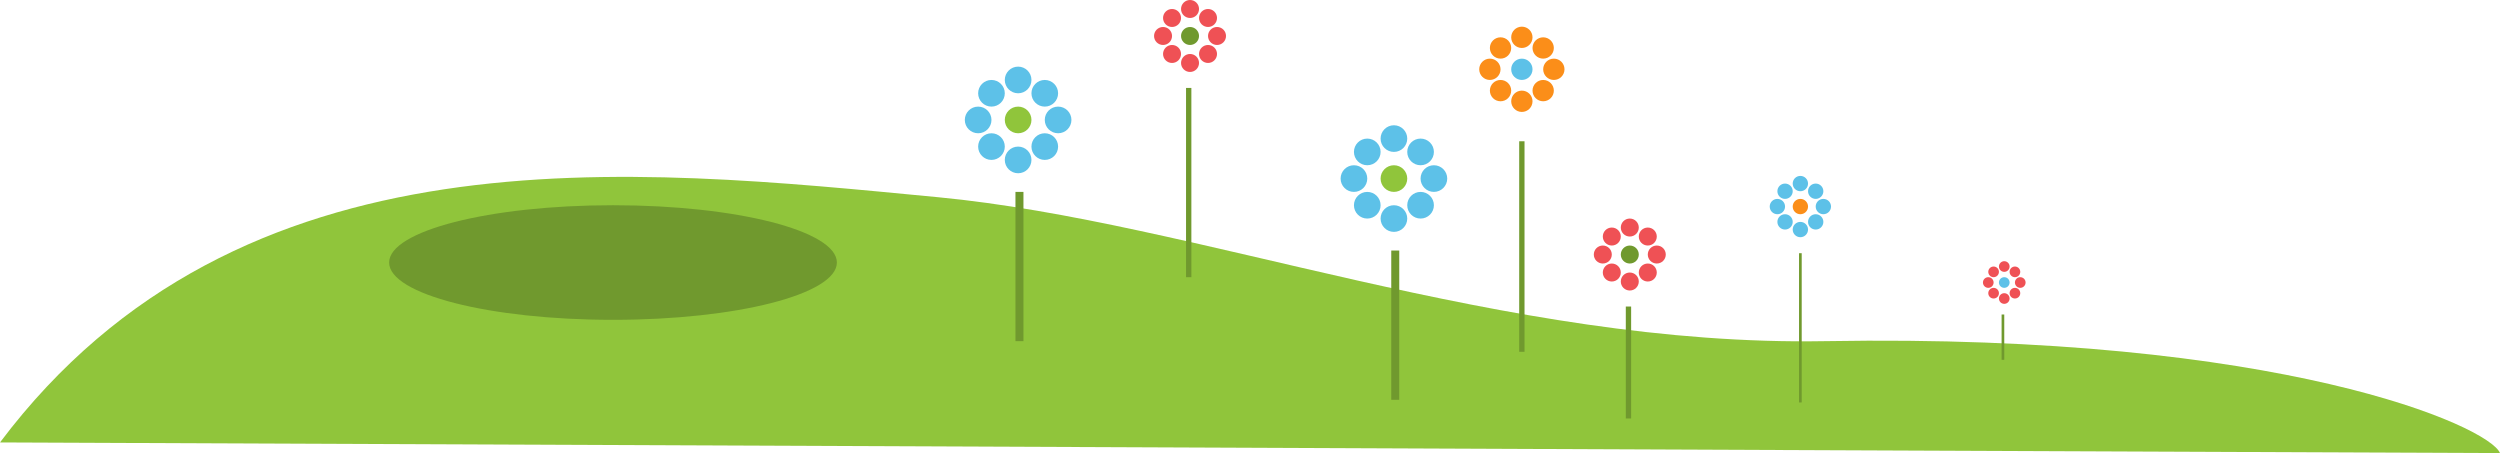 <svg baseProfile="full" xmlns="http://www.w3.org/2000/svg" height="170" width="938"><path fill="rgb( 144, 197, 59 )" d="M0 166c90-119.594 237-103 352-92 96.564 9.237 212.014 56.123 333 54 171-3 249 32 253 42"/><path fill="rgb( 112, 153, 46 )" d="M230 77c46.392 0 84 9.626 84 21.5s-37.608 21.5-84 21.5-84-9.626-84-21.5 37.608-21.5 84-21.5zM522 94h3v56h-3v-56zM610 115h2v42h-2v-42zM570 53h2v79h-2v-79z"/><path fill="rgb( 144, 197, 59 )" d="M523 62c2.761 0 5 2.239 5 5s-2.239 5-5 5c-2.762 0-5-2.239-5-5s2.238-5 5-5z"/><path fill="rgb( 93, 193, 232 )" d="M538 72c-2.762 0-5-2.239-5-5s2.238-5 5-5c2.761 0 5 2.239 5 5s-2.239 5-5 5zm-5-10c-2.762 0-5-2.239-5-5s2.238-5 5-5c2.761 0 5 2.239 5 5s-2.239 5-5 5zm-10-5c-2.762 0-5-2.239-5-5s2.238-5 5-5c2.761 0 5 2.239 5 5s-2.239 5-5 5zm-10 5c-2.762 0-5-2.239-5-5s2.238-5 5-5c2.761 0 5 2.239 5 5s-2.239 5-5 5zm0 5c0 2.761-2.239 5-5 5s-5-2.239-5-5 2.239-5 5-5 5 2.239 5 5zm0 5c2.761 0 5 2.239 5 5s-2.239 5-5 5c-2.762 0-5-2.239-5-5s2.238-5 5-5zm10 5c2.761 0 5 2.239 5 5s-2.239 5-5 5c-2.762 0-5-2.239-5-5s2.238-5 5-5zm10-5c2.761 0 5 2.239 5 5s-2.239 5-5 5c-2.762 0-5-2.239-5-5s2.238-5 5-5z"/><path fill="rgb( 112, 153, 46 )" d="M381 72h3v56h-3v-56z"/><path fill="rgb( 144, 197, 59 )" d="M382 40c2.761 0 5 2.239 5 5s-2.239 5-5 5-5-2.239-5-5 2.239-5 5-5z"/><path fill="rgb( 93, 193, 232 )" d="M397 50c-2.761 0-5-2.239-5-5s2.239-5 5-5 5 2.239 5 5-2.239 5-5 5zm-5-10c-2.761 0-5-2.239-5-5s2.239-5 5-5 5 2.239 5 5-2.239 5-5 5zm-10-5c-2.761 0-5-2.239-5-5s2.239-5 5-5 5 2.239 5 5-2.239 5-5 5zm-10 5c-2.762 0-5-2.239-5-5s2.238-5 5-5c2.761 0 5 2.239 5 5s-2.239 5-5 5zm0 5c0 2.761-2.239 5-5 5-2.762 0-5-2.239-5-5s2.238-5 5-5c2.761 0 5 2.239 5 5zm0 5c2.761 0 5 2.239 5 5s-2.239 5-5 5c-2.762 0-5-2.239-5-5s2.238-5 5-5zm10 5c2.761 0 5 2.239 5 5s-2.239 5-5 5-5-2.239-5-5 2.239-5 5-5zm10-5c2.761 0 5 2.239 5 5s-2.239 5-5 5-5-2.239-5-5 2.239-5 5-5z"/><path fill="rgb( 112, 153, 46 )" d="M611.5 92.125c1.864 0 3.375 1.511 3.375 3.375s-1.511 3.375-3.375 3.375-3.375-1.511-3.375-3.375 1.511-3.375 3.375-3.375z"/><path fill="rgb( 239, 81, 85 )" d="M621.625 98.875c-1.864 0-3.375-1.511-3.375-3.375s1.511-3.375 3.375-3.375 3.375 1.511 3.375 3.375-1.511 3.375-3.375 3.375zm-3.375-6.75c-1.864 0-3.375-1.511-3.375-3.375s1.511-3.375 3.375-3.375 3.375 1.511 3.375 3.375-1.511 3.375-3.375 3.375zm-6.75-3.375c-1.864 0-3.375-1.511-3.375-3.375s1.511-3.375 3.375-3.375 3.375 1.511 3.375 3.375-1.511 3.375-3.375 3.375zm-6.75 3.375c-1.864 0-3.375-1.511-3.375-3.375s1.511-3.375 3.375-3.375 3.375 1.511 3.375 3.375-1.511 3.375-3.375 3.375zm0 3.375c0 1.864-1.511 3.375-3.375 3.375s-3.375-1.511-3.375-3.375 1.511-3.375 3.375-3.375 3.375 1.511 3.375 3.375zm0 3.375c1.864 0 3.375 1.511 3.375 3.375s-1.511 3.375-3.375 3.375-3.375-1.511-3.375-3.375 1.511-3.375 3.375-3.375zm6.75 3.375c1.864 0 3.375 1.511 3.375 3.375s-1.511 3.375-3.375 3.375-3.375-1.511-3.375-3.375 1.511-3.375 3.375-3.375zm6.75-3.375c1.864 0 3.375 1.511 3.375 3.375s-1.511 3.375-3.375 3.375-3.375-1.511-3.375-3.375 1.511-3.375 3.375-3.375z"/><path fill="rgb( 112, 153, 46 )" d="M445 33h2v71h-2v-71zM446.5 10.125c1.864 0 3.375 1.511 3.375 3.375s-1.511 3.375-3.375 3.375-3.375-1.511-3.375-3.375 1.511-3.375 3.375-3.375z"/><path fill="rgb( 239, 81, 85 )" d="M456.625 16.875c-1.864 0-3.375-1.511-3.375-3.375s1.511-3.375 3.375-3.375 3.375 1.511 3.375 3.375-1.511 3.375-3.375 3.375zm-3.375-6.75c-1.864 0-3.375-1.511-3.375-3.375s1.511-3.375 3.375-3.375 3.375 1.511 3.375 3.375-1.511 3.375-3.375 3.375zm-6.75-3.375c-1.864 0-3.375-1.511-3.375-3.375s1.511-3.375 3.375-3.375 3.375 1.511 3.375 3.375-1.511 3.375-3.375 3.375zm-6.75 3.375c-1.864 0-3.375-1.511-3.375-3.375s1.511-3.375 3.375-3.375 3.375 1.511 3.375 3.375-1.511 3.375-3.375 3.375zm0 3.375c0 1.864-1.511 3.375-3.375 3.375s-3.375-1.511-3.375-3.375 1.511-3.375 3.375-3.375 3.375 1.511 3.375 3.375zm0 3.375c1.864 0 3.375 1.511 3.375 3.375s-1.511 3.375-3.375 3.375-3.375-1.511-3.375-3.375 1.511-3.375 3.375-3.375zm6.75 3.375c1.864 0 3.375 1.511 3.375 3.375s-1.511 3.375-3.375 3.375-3.375-1.511-3.375-3.375 1.511-3.375 3.375-3.375zm6.75-3.375c1.864 0 3.375 1.511 3.375 3.375s-1.511 3.375-3.375 3.375-3.375-1.511-3.375-3.375 1.511-3.375 3.375-3.375z"/><path fill="rgb( 93, 193, 232 )" d="M571 22c2.209 0 4 1.791 4 4s-1.791 4-4 4-4-1.791-4-4 1.791-4 4-4z"/><path fill="rgb( 251, 142, 25 )" d="M583 30c-2.209 0-4-1.791-4-4s1.791-4 4-4 4 1.791 4 4-1.791 4-4 4zm-4-8c-2.209 0-4-1.791-4-4s1.791-4 4-4 4 1.791 4 4-1.791 4-4 4zm-8-4c-2.209 0-4-1.791-4-4s1.791-4 4-4 4 1.791 4 4-1.791 4-4 4zm-8 4c-2.209 0-4-1.791-4-4s1.791-4 4-4 4 1.791 4 4-1.791 4-4 4zm0 4c0 2.209-1.791 4-4 4s-4-1.791-4-4 1.791-4 4-4 4 1.791 4 4zm0 4c2.209 0 4 1.791 4 4s-1.791 4-4 4-4-1.791-4-4 1.791-4 4-4zm8 4c2.209 0 4 1.791 4 4s-1.791 4-4 4-4-1.791-4-4 1.791-4 4-4zm8-4c2.209 0 4 1.791 4 4s-1.791 4-4 4-4-1.791-4-4 1.791-4 4-4z"/><path fill="rgb( 112, 153, 46 )" d="M675 95h1v56h-1v-56zM751 118h1v17h-1v-17z"/><path fill="rgb( 251, 142, 25 )" d="M675.5 74.625c1.588 0 2.875 1.287 2.875 2.875s-1.287 2.875-2.875 2.875-2.875-1.287-2.875-2.875 1.287-2.875 2.875-2.875z"/><path fill="rgb( 93, 193, 232 )" d="M684.125 80.375c-1.588 0-2.875-1.287-2.875-2.875s1.287-2.875 2.875-2.875 2.875 1.287 2.875 2.875-1.287 2.875-2.875 2.875zm-2.875-5.75c-1.588 0-2.875-1.287-2.875-2.875s1.287-2.875 2.875-2.875 2.875 1.287 2.875 2.875-1.287 2.875-2.875 2.875zm-5.75-2.875c-1.588 0-2.875-1.287-2.875-2.875s1.287-2.875 2.875-2.875 2.875 1.287 2.875 2.875-1.287 2.875-2.875 2.875zm-5.75 2.875c-1.588 0-2.875-1.287-2.875-2.875s1.287-2.875 2.875-2.875 2.875 1.287 2.875 2.875-1.287 2.875-2.875 2.875zm0 2.875c0 1.588-1.287 2.875-2.875 2.875s-2.875-1.287-2.875-2.875 1.287-2.875 2.875-2.875 2.875 1.287 2.875 2.875zm0 2.875c1.588 0 2.875 1.287 2.875 2.875s-1.287 2.875-2.875 2.875-2.875-1.287-2.875-2.875 1.287-2.875 2.875-2.875zm5.75 2.875c1.588 0 2.875 1.287 2.875 2.875s-1.287 2.875-2.875 2.875-2.875-1.287-2.875-2.875 1.287-2.875 2.875-2.875zm5.75-2.875c1.588 0 2.875 1.287 2.875 2.875s-1.287 2.875-2.875 2.875-2.875-1.287-2.875-2.875 1.287-2.875 2.875-2.875zM752 104c1.105 0 2 .895 2 2s-.895 2-2 2-2-.895-2-2 .895-2 2-2z"/><path fill="rgb( 239, 81, 85 )" d="M758 108c-1.105 0-2-.895-2-2s.895-2 2-2c1.104 0 2 .895 2 2s-.896 2-2 2zm-2-4c-1.105 0-2-.895-2-2s.895-2 2-2c1.104 0 2 .895 2 2s-.896 2-2 2zm-4-2c-1.105 0-2-.895-2-2s.895-2 2-2 2 .895 2 2-.895 2-2 2zm-4 2c-1.105 0-2-.895-2-2s.895-2 2-2c1.104 0 2 .895 2 2s-.896 2-2 2zm0 2c0 1.105-.896 2-2 2-1.105 0-2-.895-2-2s.895-2 2-2c1.104 0 2 .895 2 2zm0 2c1.104 0 2 .895 2 2s-.896 2-2 2c-1.105 0-2-.895-2-2s.895-2 2-2zm4 2c1.105 0 2 .895 2 2s-.895 2-2 2-2-.895-2-2 .895-2 2-2zm4-2c1.104 0 2 .895 2 2s-.896 2-2 2c-1.105 0-2-.895-2-2s.895-2 2-2z"/></svg>